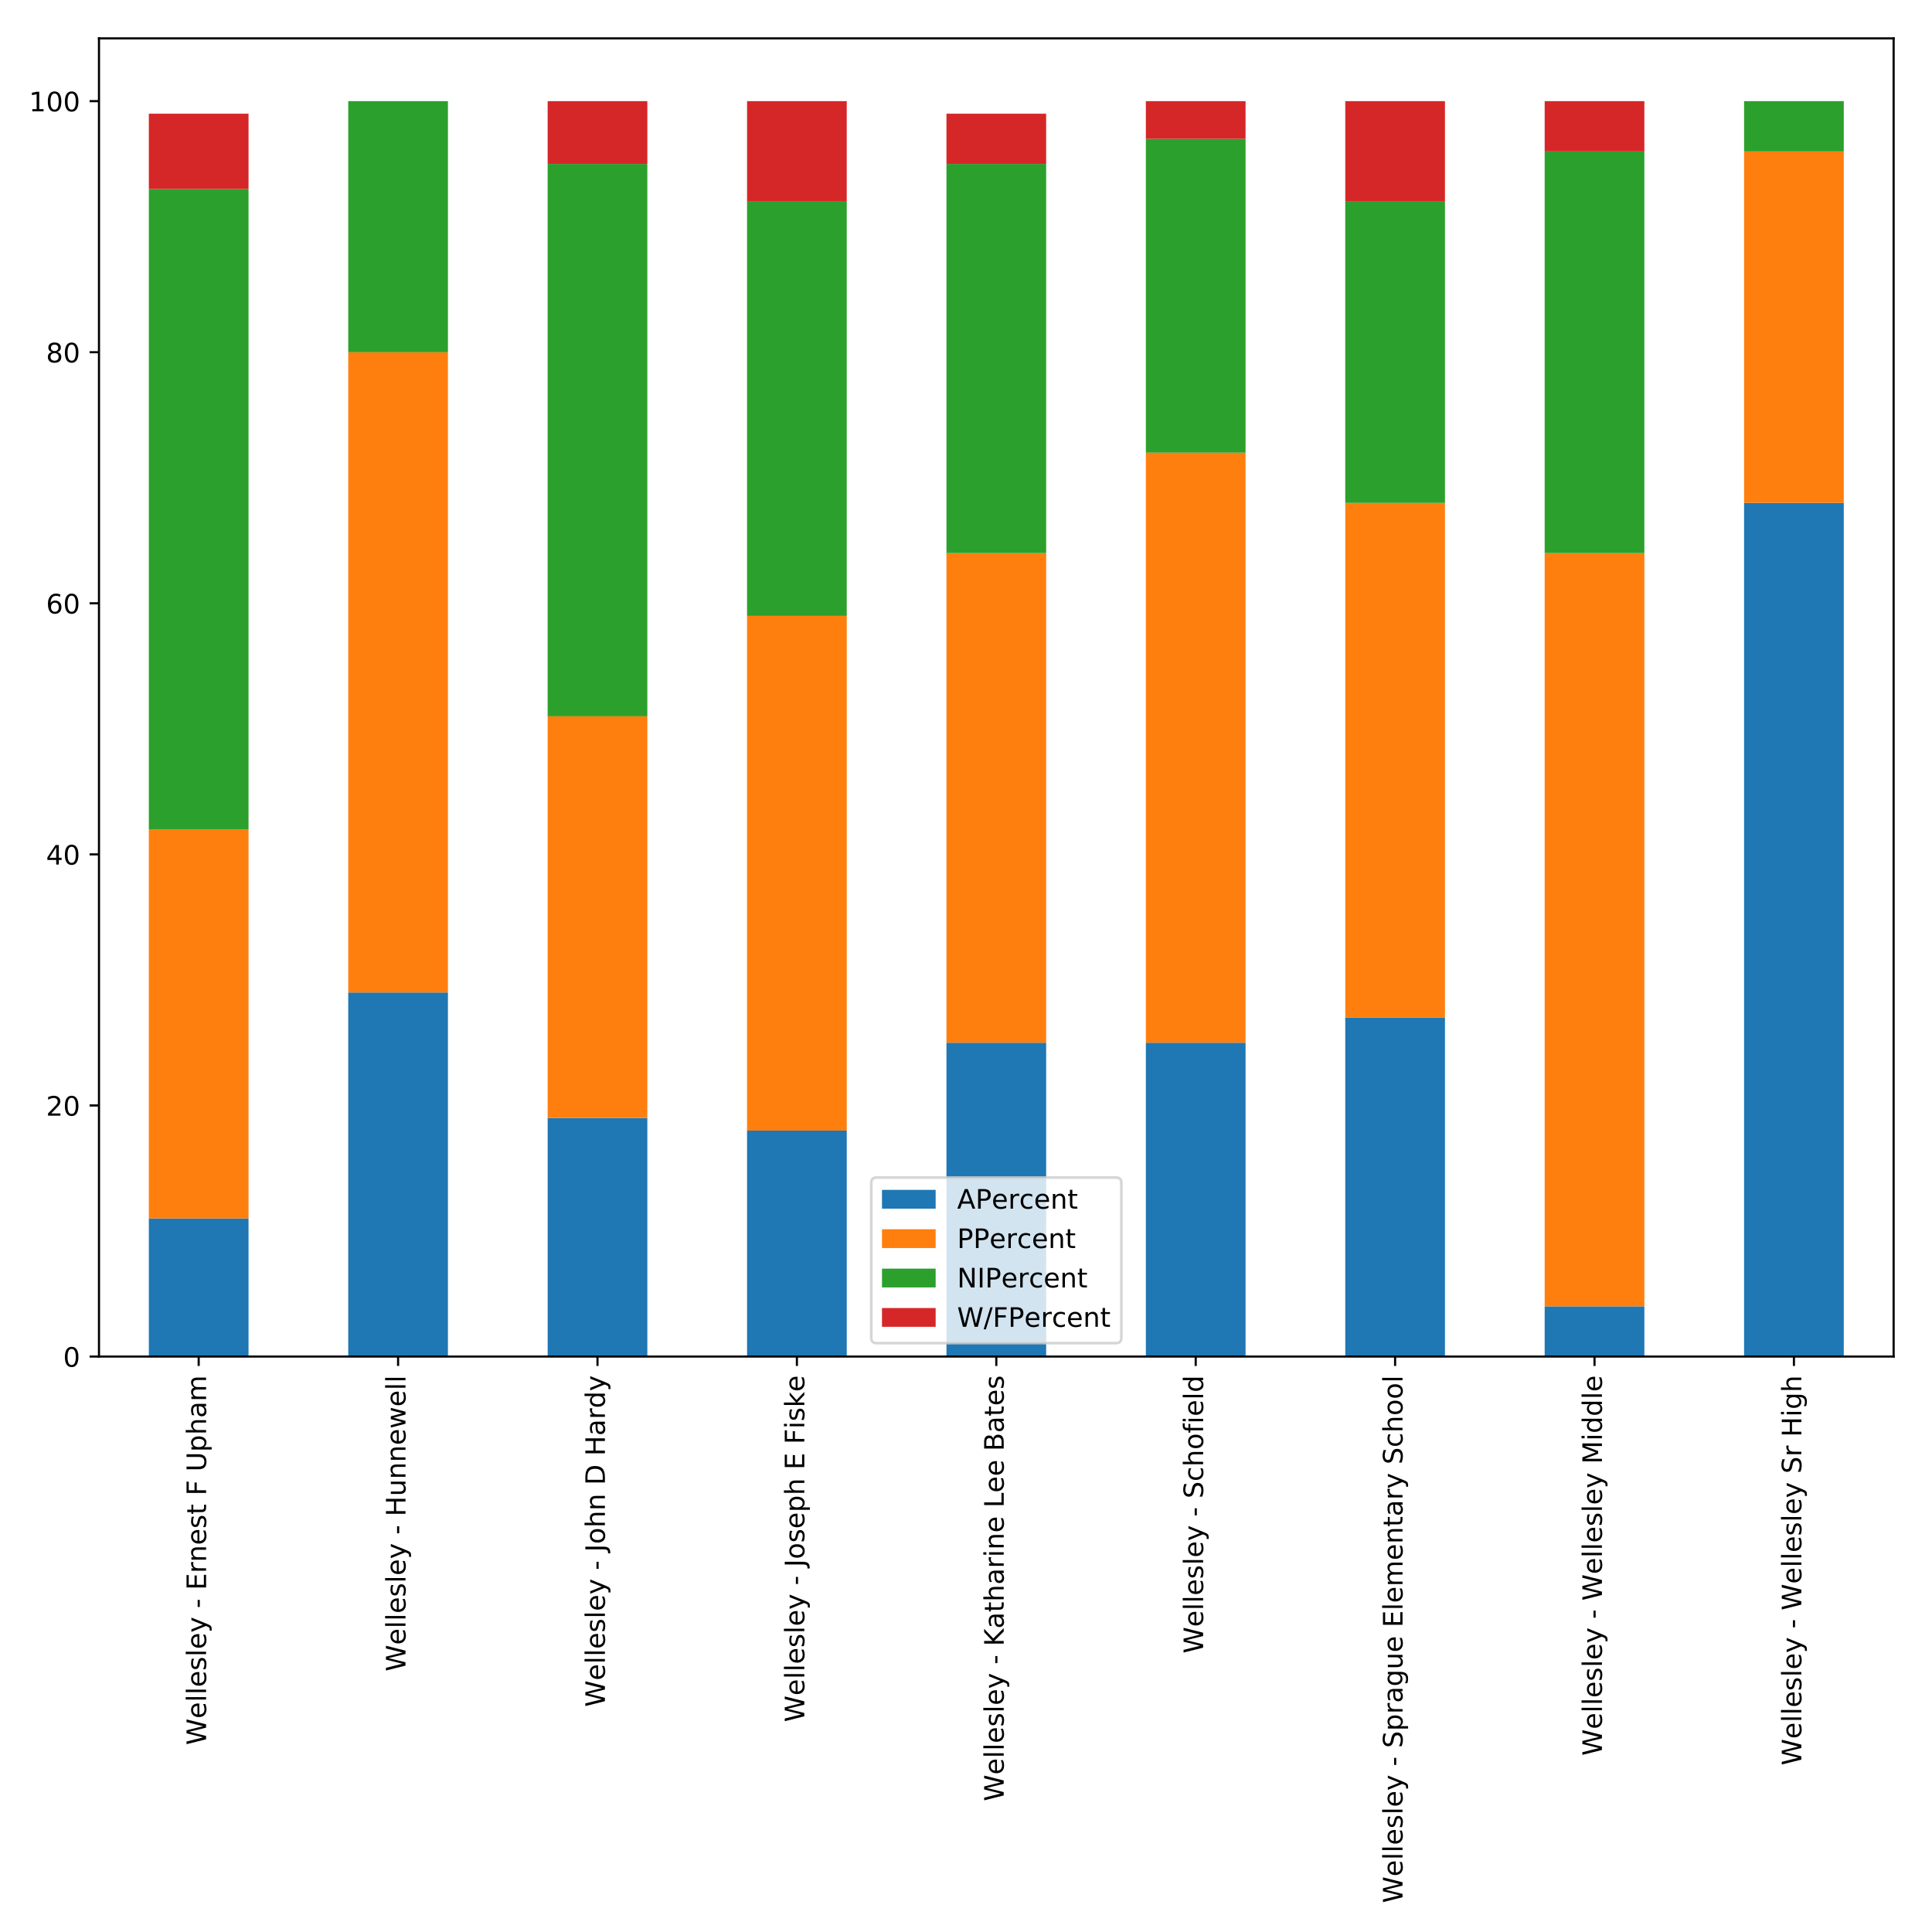 <?xml version="1.0" encoding="utf-8" standalone="no"?>
<!DOCTYPE svg PUBLIC "-//W3C//DTD SVG 1.1//EN"
  "http://www.w3.org/Graphics/SVG/1.1/DTD/svg11.dtd">
<!-- Created with matplotlib (http://matplotlib.org/) -->
<svg height="720pt" version="1.1" viewBox="0 0 720 720" width="720pt" xmlns="http://www.w3.org/2000/svg" xmlns:xlink="http://www.w3.org/1999/xlink">
 <defs>
  <style type="text/css">
*{stroke-linecap:butt;stroke-linejoin:round;}
  </style>
 </defs>
 <g id="figure_1">
  <g id="patch_1">
   <path d="M 0 720 
L 720 720 
L 720 0 
L 0 0 
z
" style="fill:#ffffff;"/>
  </g>
  <g id="axes_1">
   <g id="patch_2">
    <path d="M 36.888 505.544 
L 705.7 505.544 
L 705.7 14.3 
L 36.888 14.3 
z
" style="fill:#ffffff;"/>
   </g>
   <g id="patch_3">
    <path clip-path="url(#pcfa6a5e466)" d="M 55.466 505.544 
L 92.622 505.544 
L 92.622 454.08 
L 55.466 454.08 
z
" style="fill:#1f77b4;"/>
   </g>
   <g id="patch_4">
    <path clip-path="url(#pcfa6a5e466)" d="M 129.778 505.544 
L 166.934 505.544 
L 166.934 369.867 
L 129.778 369.867 
z
" style="fill:#1f77b4;"/>
   </g>
   <g id="patch_5">
    <path clip-path="url(#pcfa6a5e466)" d="M 204.091 505.544 
L 241.247 505.544 
L 241.247 416.652 
L 204.091 416.652 
z
" style="fill:#1f77b4;"/>
   </g>
   <g id="patch_6">
    <path clip-path="url(#pcfa6a5e466)" d="M 278.403 505.544 
L 315.559 505.544 
L 315.559 421.331 
L 278.403 421.331 
z
" style="fill:#1f77b4;"/>
   </g>
   <g id="patch_7">
    <path clip-path="url(#pcfa6a5e466)" d="M 352.716 505.544 
L 389.872 505.544 
L 389.872 388.581 
L 352.716 388.581 
z
" style="fill:#1f77b4;"/>
   </g>
   <g id="patch_8">
    <path clip-path="url(#pcfa6a5e466)" d="M 427.028 505.544 
L 464.184 505.544 
L 464.184 388.581 
L 427.028 388.581 
z
" style="fill:#1f77b4;"/>
   </g>
   <g id="patch_9">
    <path clip-path="url(#pcfa6a5e466)" d="M 501.341 505.544 
L 538.497 505.544 
L 538.497 379.224 
L 501.341 379.224 
z
" style="fill:#1f77b4;"/>
   </g>
   <g id="patch_10">
    <path clip-path="url(#pcfa6a5e466)" d="M 575.653 505.544 
L 612.809 505.544 
L 612.809 486.83 
L 575.653 486.83 
z
" style="fill:#1f77b4;"/>
   </g>
   <g id="patch_11">
    <path clip-path="url(#pcfa6a5e466)" d="M 649.966 505.544 
L 687.122 505.544 
L 687.122 187.405 
L 649.966 187.405 
z
" style="fill:#1f77b4;"/>
   </g>
   <g id="patch_12">
    <path clip-path="url(#pcfa6a5e466)" d="M 55.466 454.08 
L 92.622 454.08 
L 92.622 309.046 
L 55.466 309.046 
z
" style="fill:#ff7f0e;"/>
   </g>
   <g id="patch_13">
    <path clip-path="url(#pcfa6a5e466)" d="M 129.778 369.867 
L 166.934 369.867 
L 166.934 131.263 
L 129.778 131.263 
z
" style="fill:#ff7f0e;"/>
   </g>
   <g id="patch_14">
    <path clip-path="url(#pcfa6a5e466)" d="M 204.091 416.652 
L 241.247 416.652 
L 241.247 266.94 
L 204.091 266.94 
z
" style="fill:#ff7f0e;"/>
   </g>
   <g id="patch_15">
    <path clip-path="url(#pcfa6a5e466)" d="M 278.403 421.331 
L 315.559 421.331 
L 315.559 229.512 
L 278.403 229.512 
z
" style="fill:#ff7f0e;"/>
   </g>
   <g id="patch_16">
    <path clip-path="url(#pcfa6a5e466)" d="M 352.716 388.581 
L 389.872 388.581 
L 389.872 206.119 
L 352.716 206.119 
z
" style="fill:#ff7f0e;"/>
   </g>
   <g id="patch_17">
    <path clip-path="url(#pcfa6a5e466)" d="M 427.028 388.581 
L 464.184 388.581 
L 464.184 168.691 
L 427.028 168.691 
z
" style="fill:#ff7f0e;"/>
   </g>
   <g id="patch_18">
    <path clip-path="url(#pcfa6a5e466)" d="M 501.341 379.224 
L 538.497 379.224 
L 538.497 187.405 
L 501.341 187.405 
z
" style="fill:#ff7f0e;"/>
   </g>
   <g id="patch_19">
    <path clip-path="url(#pcfa6a5e466)" d="M 575.653 486.83 
L 612.809 486.83 
L 612.809 206.119 
L 575.653 206.119 
z
" style="fill:#ff7f0e;"/>
   </g>
   <g id="patch_20">
    <path clip-path="url(#pcfa6a5e466)" d="M 649.966 187.405 
L 687.122 187.405 
L 687.122 56.407 
L 649.966 56.407 
z
" style="fill:#ff7f0e;"/>
   </g>
   <g id="patch_21">
    <path clip-path="url(#pcfa6a5e466)" d="M 55.466 309.046 
L 92.622 309.046 
L 92.622 70.442 
L 55.466 70.442 
z
" style="fill:#2ca02c;"/>
   </g>
   <g id="patch_22">
    <path clip-path="url(#pcfa6a5e466)" d="M 129.778 131.263 
L 166.934 131.263 
L 166.934 37.693 
L 129.778 37.693 
z
" style="fill:#2ca02c;"/>
   </g>
   <g id="patch_23">
    <path clip-path="url(#pcfa6a5e466)" d="M 204.091 266.94 
L 241.247 266.94 
L 241.247 61.085 
L 204.091 61.085 
z
" style="fill:#2ca02c;"/>
   </g>
   <g id="patch_24">
    <path clip-path="url(#pcfa6a5e466)" d="M 278.403 229.512 
L 315.559 229.512 
L 315.559 75.121 
L 278.403 75.121 
z
" style="fill:#2ca02c;"/>
   </g>
   <g id="patch_25">
    <path clip-path="url(#pcfa6a5e466)" d="M 352.716 206.119 
L 389.872 206.119 
L 389.872 61.085 
L 352.716 61.085 
z
" style="fill:#2ca02c;"/>
   </g>
   <g id="patch_26">
    <path clip-path="url(#pcfa6a5e466)" d="M 427.028 168.691 
L 464.184 168.691 
L 464.184 51.728 
L 427.028 51.728 
z
" style="fill:#2ca02c;"/>
   </g>
   <g id="patch_27">
    <path clip-path="url(#pcfa6a5e466)" d="M 501.341 187.405 
L 538.497 187.405 
L 538.497 75.121 
L 501.341 75.121 
z
" style="fill:#2ca02c;"/>
   </g>
   <g id="patch_28">
    <path clip-path="url(#pcfa6a5e466)" d="M 575.653 206.119 
L 612.809 206.119 
L 612.809 56.407 
L 575.653 56.407 
z
" style="fill:#2ca02c;"/>
   </g>
   <g id="patch_29">
    <path clip-path="url(#pcfa6a5e466)" d="M 649.966 56.407 
L 687.122 56.407 
L 687.122 37.693 
L 649.966 37.693 
z
" style="fill:#2ca02c;"/>
   </g>
   <g id="patch_30">
    <path clip-path="url(#pcfa6a5e466)" d="M 55.466 70.442 
L 92.622 70.442 
L 92.622 42.371 
L 55.466 42.371 
z
" style="fill:#d62728;"/>
   </g>
   <g id="patch_31">
    <path clip-path="url(#pcfa6a5e466)" d="M 129.778 505.544 
L 166.934 505.544 
L 166.934 505.544 
L 129.778 505.544 
z
" style="fill:#d62728;"/>
   </g>
   <g id="patch_32">
    <path clip-path="url(#pcfa6a5e466)" d="M 204.091 61.085 
L 241.247 61.085 
L 241.247 37.693 
L 204.091 37.693 
z
" style="fill:#d62728;"/>
   </g>
   <g id="patch_33">
    <path clip-path="url(#pcfa6a5e466)" d="M 278.403 75.121 
L 315.559 75.121 
L 315.559 37.693 
L 278.403 37.693 
z
" style="fill:#d62728;"/>
   </g>
   <g id="patch_34">
    <path clip-path="url(#pcfa6a5e466)" d="M 352.716 61.085 
L 389.872 61.085 
L 389.872 42.371 
L 352.716 42.371 
z
" style="fill:#d62728;"/>
   </g>
   <g id="patch_35">
    <path clip-path="url(#pcfa6a5e466)" d="M 427.028 51.728 
L 464.184 51.728 
L 464.184 37.693 
L 427.028 37.693 
z
" style="fill:#d62728;"/>
   </g>
   <g id="patch_36">
    <path clip-path="url(#pcfa6a5e466)" d="M 501.341 75.121 
L 538.497 75.121 
L 538.497 37.693 
L 501.341 37.693 
z
" style="fill:#d62728;"/>
   </g>
   <g id="patch_37">
    <path clip-path="url(#pcfa6a5e466)" d="M 575.653 56.407 
L 612.809 56.407 
L 612.809 37.693 
L 575.653 37.693 
z
" style="fill:#d62728;"/>
   </g>
   <g id="patch_38">
    <path clip-path="url(#pcfa6a5e466)" d="M 649.966 505.544 
L 687.122 505.544 
L 687.122 505.544 
L 649.966 505.544 
z
" style="fill:#d62728;"/>
   </g>
   <g id="matplotlib.axis_1">
    <g id="xtick_1">
     <g id="line2d_1">
      <defs>
       <path d="M 0 0 
L 0 3.5 
" id="m913bf52f27" style="stroke:#000000;stroke-width:0.8;"/>
      </defs>
      <g>
       <use style="stroke:#000000;stroke-width:0.8;" x="74.044" xlink:href="#m913bf52f27" y="505.544"/>
      </g>
     </g>
     <g id="text_1">
      <!-- Wellesley - Ernest F Upham -->
      <defs>
       <path d="M 3.328 72.906 
L 13.281 72.906 
L 28.609 11.281 
L 43.891 72.906 
L 54.984 72.906 
L 70.312 11.281 
L 85.594 72.906 
L 95.609 72.906 
L 77.297 0 
L 64.891 0 
L 49.516 63.281 
L 33.984 0 
L 21.578 0 
z
" id="DejaVuSans-57"/>
       <path d="M 56.203 29.594 
L 56.203 25.203 
L 14.891 25.203 
Q 15.484 15.922 20.484 11.062 
Q 25.484 6.203 34.422 6.203 
Q 39.594 6.203 44.453 7.469 
Q 49.312 8.734 54.109 11.281 
L 54.109 2.781 
Q 49.266 0.734 44.188 -0.344 
Q 39.109 -1.422 33.891 -1.422 
Q 20.797 -1.422 13.156 6.188 
Q 5.516 13.812 5.516 26.812 
Q 5.516 40.234 12.766 48.109 
Q 20.016 56 32.328 56 
Q 43.359 56 49.781 48.891 
Q 56.203 41.797 56.203 29.594 
z
M 47.219 32.234 
Q 47.125 39.594 43.094 43.984 
Q 39.062 48.391 32.422 48.391 
Q 24.906 48.391 20.391 44.141 
Q 15.875 39.891 15.188 32.172 
z
" id="DejaVuSans-65"/>
       <path d="M 9.422 75.984 
L 18.406 75.984 
L 18.406 0 
L 9.422 0 
z
" id="DejaVuSans-6c"/>
       <path d="M 44.281 53.078 
L 44.281 44.578 
Q 40.484 46.531 36.375 47.5 
Q 32.281 48.484 27.875 48.484 
Q 21.188 48.484 17.844 46.438 
Q 14.5 44.391 14.5 40.281 
Q 14.5 37.156 16.891 35.375 
Q 19.281 33.594 26.516 31.984 
L 29.594 31.297 
Q 39.156 29.25 43.188 25.516 
Q 47.219 21.781 47.219 15.094 
Q 47.219 7.469 41.188 3.016 
Q 35.156 -1.422 24.609 -1.422 
Q 20.219 -1.422 15.453 -0.562 
Q 10.688 0.297 5.422 2 
L 5.422 11.281 
Q 10.406 8.688 15.234 7.391 
Q 20.062 6.109 24.812 6.109 
Q 31.156 6.109 34.562 8.281 
Q 37.984 10.453 37.984 14.406 
Q 37.984 18.062 35.516 20.016 
Q 33.062 21.969 24.703 23.781 
L 21.578 24.516 
Q 13.234 26.266 9.516 29.906 
Q 5.812 33.547 5.812 39.891 
Q 5.812 47.609 11.281 51.797 
Q 16.75 56 26.812 56 
Q 31.781 56 36.172 55.266 
Q 40.578 54.547 44.281 53.078 
z
" id="DejaVuSans-73"/>
       <path d="M 32.172 -5.078 
Q 28.375 -14.844 24.75 -17.812 
Q 21.141 -20.797 15.094 -20.797 
L 7.906 -20.797 
L 7.906 -13.281 
L 13.188 -13.281 
Q 16.891 -13.281 18.938 -11.516 
Q 21 -9.766 23.484 -3.219 
L 25.094 0.875 
L 2.984 54.688 
L 12.5 54.688 
L 29.594 11.922 
L 46.688 54.688 
L 56.203 54.688 
z
" id="DejaVuSans-79"/>
       <path id="DejaVuSans-20"/>
       <path d="M 4.891 31.391 
L 31.203 31.391 
L 31.203 23.391 
L 4.891 23.391 
z
" id="DejaVuSans-2d"/>
       <path d="M 9.812 72.906 
L 55.906 72.906 
L 55.906 64.594 
L 19.672 64.594 
L 19.672 43.016 
L 54.391 43.016 
L 54.391 34.719 
L 19.672 34.719 
L 19.672 8.297 
L 56.781 8.297 
L 56.781 0 
L 9.812 0 
z
" id="DejaVuSans-45"/>
       <path d="M 41.109 46.297 
Q 39.594 47.172 37.812 47.578 
Q 36.031 48 33.891 48 
Q 26.266 48 22.188 43.047 
Q 18.109 38.094 18.109 28.812 
L 18.109 0 
L 9.078 0 
L 9.078 54.688 
L 18.109 54.688 
L 18.109 46.188 
Q 20.953 51.172 25.484 53.578 
Q 30.031 56 36.531 56 
Q 37.453 56 38.578 55.875 
Q 39.703 55.766 41.062 55.516 
z
" id="DejaVuSans-72"/>
       <path d="M 54.891 33.016 
L 54.891 0 
L 45.906 0 
L 45.906 32.719 
Q 45.906 40.484 42.875 44.328 
Q 39.844 48.188 33.797 48.188 
Q 26.516 48.188 22.312 43.547 
Q 18.109 38.922 18.109 30.906 
L 18.109 0 
L 9.078 0 
L 9.078 54.688 
L 18.109 54.688 
L 18.109 46.188 
Q 21.344 51.125 25.703 53.562 
Q 30.078 56 35.797 56 
Q 45.219 56 50.047 50.172 
Q 54.891 44.344 54.891 33.016 
z
" id="DejaVuSans-6e"/>
       <path d="M 18.312 70.219 
L 18.312 54.688 
L 36.812 54.688 
L 36.812 47.703 
L 18.312 47.703 
L 18.312 18.016 
Q 18.312 11.328 20.141 9.422 
Q 21.969 7.516 27.594 7.516 
L 36.812 7.516 
L 36.812 0 
L 27.594 0 
Q 17.188 0 13.234 3.875 
Q 9.281 7.766 9.281 18.016 
L 9.281 47.703 
L 2.688 47.703 
L 2.688 54.688 
L 9.281 54.688 
L 9.281 70.219 
z
" id="DejaVuSans-74"/>
       <path d="M 9.812 72.906 
L 51.703 72.906 
L 51.703 64.594 
L 19.672 64.594 
L 19.672 43.109 
L 48.578 43.109 
L 48.578 34.812 
L 19.672 34.812 
L 19.672 0 
L 9.812 0 
z
" id="DejaVuSans-46"/>
       <path d="M 8.688 72.906 
L 18.609 72.906 
L 18.609 28.609 
Q 18.609 16.891 22.844 11.734 
Q 27.094 6.594 36.625 6.594 
Q 46.094 6.594 50.344 11.734 
Q 54.594 16.891 54.594 28.609 
L 54.594 72.906 
L 64.5 72.906 
L 64.5 27.391 
Q 64.5 13.141 57.438 5.859 
Q 50.391 -1.422 36.625 -1.422 
Q 22.797 -1.422 15.734 5.859 
Q 8.688 13.141 8.688 27.391 
z
" id="DejaVuSans-55"/>
       <path d="M 18.109 8.203 
L 18.109 -20.797 
L 9.078 -20.797 
L 9.078 54.688 
L 18.109 54.688 
L 18.109 46.391 
Q 20.953 51.266 25.266 53.625 
Q 29.594 56 35.594 56 
Q 45.562 56 51.781 48.094 
Q 58.016 40.188 58.016 27.297 
Q 58.016 14.406 51.781 6.484 
Q 45.562 -1.422 35.594 -1.422 
Q 29.594 -1.422 25.266 0.953 
Q 20.953 3.328 18.109 8.203 
z
M 48.688 27.297 
Q 48.688 37.203 44.609 42.844 
Q 40.531 48.484 33.406 48.484 
Q 26.266 48.484 22.188 42.844 
Q 18.109 37.203 18.109 27.297 
Q 18.109 17.391 22.188 11.75 
Q 26.266 6.109 33.406 6.109 
Q 40.531 6.109 44.609 11.75 
Q 48.688 17.391 48.688 27.297 
z
" id="DejaVuSans-70"/>
       <path d="M 54.891 33.016 
L 54.891 0 
L 45.906 0 
L 45.906 32.719 
Q 45.906 40.484 42.875 44.328 
Q 39.844 48.188 33.797 48.188 
Q 26.516 48.188 22.312 43.547 
Q 18.109 38.922 18.109 30.906 
L 18.109 0 
L 9.078 0 
L 9.078 75.984 
L 18.109 75.984 
L 18.109 46.188 
Q 21.344 51.125 25.703 53.562 
Q 30.078 56 35.797 56 
Q 45.219 56 50.047 50.172 
Q 54.891 44.344 54.891 33.016 
z
" id="DejaVuSans-68"/>
       <path d="M 34.281 27.484 
Q 23.391 27.484 19.188 25 
Q 14.984 22.516 14.984 16.5 
Q 14.984 11.719 18.141 8.906 
Q 21.297 6.109 26.703 6.109 
Q 34.188 6.109 38.703 11.406 
Q 43.219 16.703 43.219 25.484 
L 43.219 27.484 
z
M 52.203 31.203 
L 52.203 0 
L 43.219 0 
L 43.219 8.297 
Q 40.141 3.328 35.547 0.953 
Q 30.953 -1.422 24.312 -1.422 
Q 15.922 -1.422 10.953 3.297 
Q 6 8.016 6 15.922 
Q 6 25.141 12.172 29.828 
Q 18.359 34.516 30.609 34.516 
L 43.219 34.516 
L 43.219 35.406 
Q 43.219 41.609 39.141 45 
Q 35.062 48.391 27.688 48.391 
Q 23 48.391 18.547 47.266 
Q 14.109 46.141 10.016 43.891 
L 10.016 52.203 
Q 14.938 54.109 19.578 55.047 
Q 24.219 56 28.609 56 
Q 40.484 56 46.344 49.844 
Q 52.203 43.703 52.203 31.203 
z
" id="DejaVuSans-61"/>
       <path d="M 52 44.188 
Q 55.375 50.25 60.062 53.125 
Q 64.75 56 71.094 56 
Q 79.641 56 84.281 50.016 
Q 88.922 44.047 88.922 33.016 
L 88.922 0 
L 79.891 0 
L 79.891 32.719 
Q 79.891 40.578 77.094 44.375 
Q 74.312 48.188 68.609 48.188 
Q 61.625 48.188 57.562 43.547 
Q 53.516 38.922 53.516 30.906 
L 53.516 0 
L 44.484 0 
L 44.484 32.719 
Q 44.484 40.625 41.703 44.406 
Q 38.922 48.188 33.109 48.188 
Q 26.219 48.188 22.156 43.531 
Q 18.109 38.875 18.109 30.906 
L 18.109 0 
L 9.078 0 
L 9.078 54.688 
L 18.109 54.688 
L 18.109 46.188 
Q 21.188 51.219 25.484 53.609 
Q 29.781 56 35.688 56 
Q 41.656 56 45.828 52.969 
Q 50 49.953 52 44.188 
z
" id="DejaVuSans-6d"/>
      </defs>
      <g transform="translate(76.803 650.339)rotate(-90)scale(0.1 -0.1)">
       <use xlink:href="#DejaVuSans-57"/>
       <use x="98.799" xlink:href="#DejaVuSans-65"/>
       <use x="160.322" xlink:href="#DejaVuSans-6c"/>
       <use x="188.105" xlink:href="#DejaVuSans-6c"/>
       <use x="215.889" xlink:href="#DejaVuSans-65"/>
       <use x="277.412" xlink:href="#DejaVuSans-73"/>
       <use x="329.512" xlink:href="#DejaVuSans-6c"/>
       <use x="357.295" xlink:href="#DejaVuSans-65"/>
       <use x="418.818" xlink:href="#DejaVuSans-79"/>
       <use x="477.998" xlink:href="#DejaVuSans-20"/>
       <use x="509.785" xlink:href="#DejaVuSans-2d"/>
       <use x="545.869" xlink:href="#DejaVuSans-20"/>
       <use x="577.656" xlink:href="#DejaVuSans-45"/>
       <use x="640.84" xlink:href="#DejaVuSans-72"/>
       <use x="681.938" xlink:href="#DejaVuSans-6e"/>
       <use x="745.316" xlink:href="#DejaVuSans-65"/>
       <use x="806.84" xlink:href="#DejaVuSans-73"/>
       <use x="858.939" xlink:href="#DejaVuSans-74"/>
       <use x="898.148" xlink:href="#DejaVuSans-20"/>
       <use x="929.936" xlink:href="#DejaVuSans-46"/>
       <use x="987.455" xlink:href="#DejaVuSans-20"/>
       <use x="1019.242" xlink:href="#DejaVuSans-55"/>
       <use x="1092.436" xlink:href="#DejaVuSans-70"/>
       <use x="1155.912" xlink:href="#DejaVuSans-68"/>
       <use x="1219.291" xlink:href="#DejaVuSans-61"/>
       <use x="1280.57" xlink:href="#DejaVuSans-6d"/>
      </g>
     </g>
    </g>
    <g id="xtick_2">
     <g id="line2d_2">
      <g>
       <use style="stroke:#000000;stroke-width:0.8;" x="148.356" xlink:href="#m913bf52f27" y="505.544"/>
      </g>
     </g>
     <g id="text_2">
      <!-- Wellesley - Hunnewell -->
      <defs>
       <path d="M 9.812 72.906 
L 19.672 72.906 
L 19.672 43.016 
L 55.516 43.016 
L 55.516 72.906 
L 65.375 72.906 
L 65.375 0 
L 55.516 0 
L 55.516 34.719 
L 19.672 34.719 
L 19.672 0 
L 9.812 0 
z
" id="DejaVuSans-48"/>
       <path d="M 8.5 21.578 
L 8.5 54.688 
L 17.484 54.688 
L 17.484 21.922 
Q 17.484 14.156 20.5 10.266 
Q 23.531 6.391 29.594 6.391 
Q 36.859 6.391 41.078 11.031 
Q 45.312 15.672 45.312 23.688 
L 45.312 54.688 
L 54.297 54.688 
L 54.297 0 
L 45.312 0 
L 45.312 8.406 
Q 42.047 3.422 37.719 1 
Q 33.406 -1.422 27.688 -1.422 
Q 18.266 -1.422 13.375 4.438 
Q 8.5 10.297 8.5 21.578 
z
M 31.109 56 
z
" id="DejaVuSans-75"/>
       <path d="M 4.203 54.688 
L 13.188 54.688 
L 24.422 12.016 
L 35.594 54.688 
L 46.188 54.688 
L 57.422 12.016 
L 68.609 54.688 
L 77.594 54.688 
L 63.281 0 
L 52.688 0 
L 40.922 44.828 
L 29.109 0 
L 18.5 0 
z
" id="DejaVuSans-77"/>
      </defs>
      <g transform="translate(151.116 622.883)rotate(-90)scale(0.1 -0.1)">
       <use xlink:href="#DejaVuSans-57"/>
       <use x="98.799" xlink:href="#DejaVuSans-65"/>
       <use x="160.322" xlink:href="#DejaVuSans-6c"/>
       <use x="188.105" xlink:href="#DejaVuSans-6c"/>
       <use x="215.889" xlink:href="#DejaVuSans-65"/>
       <use x="277.412" xlink:href="#DejaVuSans-73"/>
       <use x="329.512" xlink:href="#DejaVuSans-6c"/>
       <use x="357.295" xlink:href="#DejaVuSans-65"/>
       <use x="418.818" xlink:href="#DejaVuSans-79"/>
       <use x="477.998" xlink:href="#DejaVuSans-20"/>
       <use x="509.785" xlink:href="#DejaVuSans-2d"/>
       <use x="545.869" xlink:href="#DejaVuSans-20"/>
       <use x="577.656" xlink:href="#DejaVuSans-48"/>
       <use x="652.852" xlink:href="#DejaVuSans-75"/>
       <use x="716.23" xlink:href="#DejaVuSans-6e"/>
       <use x="779.609" xlink:href="#DejaVuSans-6e"/>
       <use x="842.988" xlink:href="#DejaVuSans-65"/>
       <use x="904.512" xlink:href="#DejaVuSans-77"/>
       <use x="986.299" xlink:href="#DejaVuSans-65"/>
       <use x="1047.822" xlink:href="#DejaVuSans-6c"/>
       <use x="1075.605" xlink:href="#DejaVuSans-6c"/>
      </g>
     </g>
    </g>
    <g id="xtick_3">
     <g id="line2d_3">
      <g>
       <use style="stroke:#000000;stroke-width:0.8;" x="222.669" xlink:href="#m913bf52f27" y="505.544"/>
      </g>
     </g>
     <g id="text_3">
      <!-- Wellesley - John D Hardy -->
      <defs>
       <path d="M 9.812 72.906 
L 19.672 72.906 
L 19.672 5.078 
Q 19.672 -8.109 14.672 -14.062 
Q 9.672 -20.016 -1.422 -20.016 
L -5.172 -20.016 
L -5.172 -11.719 
L -2.094 -11.719 
Q 4.438 -11.719 7.125 -8.047 
Q 9.812 -4.391 9.812 5.078 
z
" id="DejaVuSans-4a"/>
       <path d="M 30.609 48.391 
Q 23.391 48.391 19.188 42.75 
Q 14.984 37.109 14.984 27.297 
Q 14.984 17.484 19.156 11.844 
Q 23.344 6.203 30.609 6.203 
Q 37.797 6.203 41.984 11.859 
Q 46.188 17.531 46.188 27.297 
Q 46.188 37.016 41.984 42.703 
Q 37.797 48.391 30.609 48.391 
z
M 30.609 56 
Q 42.328 56 49.016 48.375 
Q 55.719 40.766 55.719 27.297 
Q 55.719 13.875 49.016 6.219 
Q 42.328 -1.422 30.609 -1.422 
Q 18.844 -1.422 12.172 6.219 
Q 5.516 13.875 5.516 27.297 
Q 5.516 40.766 12.172 48.375 
Q 18.844 56 30.609 56 
z
" id="DejaVuSans-6f"/>
       <path d="M 19.672 64.797 
L 19.672 8.109 
L 31.594 8.109 
Q 46.688 8.109 53.688 14.938 
Q 60.688 21.781 60.688 36.531 
Q 60.688 51.172 53.688 57.984 
Q 46.688 64.797 31.594 64.797 
z
M 9.812 72.906 
L 30.078 72.906 
Q 51.266 72.906 61.172 64.094 
Q 71.094 55.281 71.094 36.531 
Q 71.094 17.672 61.125 8.828 
Q 51.172 0 30.078 0 
L 9.812 0 
z
" id="DejaVuSans-44"/>
       <path d="M 45.406 46.391 
L 45.406 75.984 
L 54.391 75.984 
L 54.391 0 
L 45.406 0 
L 45.406 8.203 
Q 42.578 3.328 38.25 0.953 
Q 33.938 -1.422 27.875 -1.422 
Q 17.969 -1.422 11.734 6.484 
Q 5.516 14.406 5.516 27.297 
Q 5.516 40.188 11.734 48.094 
Q 17.969 56 27.875 56 
Q 33.938 56 38.25 53.625 
Q 42.578 51.266 45.406 46.391 
z
M 14.797 27.297 
Q 14.797 17.391 18.875 11.75 
Q 22.953 6.109 30.078 6.109 
Q 37.203 6.109 41.297 11.75 
Q 45.406 17.391 45.406 27.297 
Q 45.406 37.203 41.297 42.844 
Q 37.203 48.484 30.078 48.484 
Q 22.953 48.484 18.875 42.844 
Q 14.797 37.203 14.797 27.297 
z
" id="DejaVuSans-64"/>
      </defs>
      <g transform="translate(225.428 636.134)rotate(-90)scale(0.1 -0.1)">
       <use xlink:href="#DejaVuSans-57"/>
       <use x="98.799" xlink:href="#DejaVuSans-65"/>
       <use x="160.322" xlink:href="#DejaVuSans-6c"/>
       <use x="188.105" xlink:href="#DejaVuSans-6c"/>
       <use x="215.889" xlink:href="#DejaVuSans-65"/>
       <use x="277.412" xlink:href="#DejaVuSans-73"/>
       <use x="329.512" xlink:href="#DejaVuSans-6c"/>
       <use x="357.295" xlink:href="#DejaVuSans-65"/>
       <use x="418.818" xlink:href="#DejaVuSans-79"/>
       <use x="477.998" xlink:href="#DejaVuSans-20"/>
       <use x="509.785" xlink:href="#DejaVuSans-2d"/>
       <use x="545.869" xlink:href="#DejaVuSans-20"/>
       <use x="577.656" xlink:href="#DejaVuSans-4a"/>
       <use x="607.148" xlink:href="#DejaVuSans-6f"/>
       <use x="668.33" xlink:href="#DejaVuSans-68"/>
       <use x="731.709" xlink:href="#DejaVuSans-6e"/>
       <use x="795.088" xlink:href="#DejaVuSans-20"/>
       <use x="826.875" xlink:href="#DejaVuSans-44"/>
       <use x="903.877" xlink:href="#DejaVuSans-20"/>
       <use x="935.664" xlink:href="#DejaVuSans-48"/>
       <use x="1010.859" xlink:href="#DejaVuSans-61"/>
       <use x="1072.139" xlink:href="#DejaVuSans-72"/>
       <use x="1113.236" xlink:href="#DejaVuSans-64"/>
       <use x="1176.713" xlink:href="#DejaVuSans-79"/>
      </g>
     </g>
    </g>
    <g id="xtick_4">
     <g id="line2d_4">
      <g>
       <use style="stroke:#000000;stroke-width:0.8;" x="296.981" xlink:href="#m913bf52f27" y="505.544"/>
      </g>
     </g>
     <g id="text_4">
      <!-- Wellesley - Joseph E Fiske -->
      <defs>
       <path d="M 9.422 54.688 
L 18.406 54.688 
L 18.406 0 
L 9.422 0 
z
M 9.422 75.984 
L 18.406 75.984 
L 18.406 64.594 
L 9.422 64.594 
z
" id="DejaVuSans-69"/>
       <path d="M 9.078 75.984 
L 18.109 75.984 
L 18.109 31.109 
L 44.922 54.688 
L 56.391 54.688 
L 27.391 29.109 
L 57.625 0 
L 45.906 0 
L 18.109 26.703 
L 18.109 0 
L 9.078 0 
z
" id="DejaVuSans-6b"/>
      </defs>
      <g transform="translate(299.741 641.769)rotate(-90)scale(0.1 -0.1)">
       <use xlink:href="#DejaVuSans-57"/>
       <use x="98.799" xlink:href="#DejaVuSans-65"/>
       <use x="160.322" xlink:href="#DejaVuSans-6c"/>
       <use x="188.105" xlink:href="#DejaVuSans-6c"/>
       <use x="215.889" xlink:href="#DejaVuSans-65"/>
       <use x="277.412" xlink:href="#DejaVuSans-73"/>
       <use x="329.512" xlink:href="#DejaVuSans-6c"/>
       <use x="357.295" xlink:href="#DejaVuSans-65"/>
       <use x="418.818" xlink:href="#DejaVuSans-79"/>
       <use x="477.998" xlink:href="#DejaVuSans-20"/>
       <use x="509.785" xlink:href="#DejaVuSans-2d"/>
       <use x="545.869" xlink:href="#DejaVuSans-20"/>
       <use x="577.656" xlink:href="#DejaVuSans-4a"/>
       <use x="607.148" xlink:href="#DejaVuSans-6f"/>
       <use x="668.33" xlink:href="#DejaVuSans-73"/>
       <use x="720.43" xlink:href="#DejaVuSans-65"/>
       <use x="781.953" xlink:href="#DejaVuSans-70"/>
       <use x="845.43" xlink:href="#DejaVuSans-68"/>
       <use x="908.809" xlink:href="#DejaVuSans-20"/>
       <use x="940.596" xlink:href="#DejaVuSans-45"/>
       <use x="1003.779" xlink:href="#DejaVuSans-20"/>
       <use x="1035.566" xlink:href="#DejaVuSans-46"/>
       <use x="1092.977" xlink:href="#DejaVuSans-69"/>
       <use x="1120.76" xlink:href="#DejaVuSans-73"/>
       <use x="1172.859" xlink:href="#DejaVuSans-6b"/>
       <use x="1230.723" xlink:href="#DejaVuSans-65"/>
      </g>
     </g>
    </g>
    <g id="xtick_5">
     <g id="line2d_5">
      <g>
       <use style="stroke:#000000;stroke-width:0.8;" x="371.294" xlink:href="#m913bf52f27" y="505.544"/>
      </g>
     </g>
     <g id="text_5">
      <!-- Wellesley - Katharine Lee Bates -->
      <defs>
       <path d="M 9.812 72.906 
L 19.672 72.906 
L 19.672 42.094 
L 52.391 72.906 
L 65.094 72.906 
L 28.906 38.922 
L 67.672 0 
L 54.688 0 
L 19.672 35.109 
L 19.672 0 
L 9.812 0 
z
" id="DejaVuSans-4b"/>
       <path d="M 9.812 72.906 
L 19.672 72.906 
L 19.672 8.297 
L 55.172 8.297 
L 55.172 0 
L 9.812 0 
z
" id="DejaVuSans-4c"/>
       <path d="M 19.672 34.812 
L 19.672 8.109 
L 35.5 8.109 
Q 43.453 8.109 47.281 11.406 
Q 51.125 14.703 51.125 21.484 
Q 51.125 28.328 47.281 31.562 
Q 43.453 34.812 35.5 34.812 
z
M 19.672 64.797 
L 19.672 42.828 
L 34.281 42.828 
Q 41.5 42.828 45.031 45.531 
Q 48.578 48.25 48.578 53.812 
Q 48.578 59.328 45.031 62.062 
Q 41.5 64.797 34.281 64.797 
z
M 9.812 72.906 
L 35.016 72.906 
Q 46.297 72.906 52.391 68.219 
Q 58.5 63.531 58.5 54.891 
Q 58.5 48.188 55.375 44.234 
Q 52.25 40.281 46.188 39.312 
Q 53.469 37.75 57.5 32.781 
Q 61.531 27.828 61.531 20.406 
Q 61.531 10.641 54.891 5.312 
Q 48.25 0 35.984 0 
L 9.812 0 
z
" id="DejaVuSans-42"/>
      </defs>
      <g transform="translate(374.053 671.264)rotate(-90)scale(0.1 -0.1)">
       <use xlink:href="#DejaVuSans-57"/>
       <use x="98.799" xlink:href="#DejaVuSans-65"/>
       <use x="160.322" xlink:href="#DejaVuSans-6c"/>
       <use x="188.105" xlink:href="#DejaVuSans-6c"/>
       <use x="215.889" xlink:href="#DejaVuSans-65"/>
       <use x="277.412" xlink:href="#DejaVuSans-73"/>
       <use x="329.512" xlink:href="#DejaVuSans-6c"/>
       <use x="357.295" xlink:href="#DejaVuSans-65"/>
       <use x="418.818" xlink:href="#DejaVuSans-79"/>
       <use x="477.998" xlink:href="#DejaVuSans-20"/>
       <use x="509.785" xlink:href="#DejaVuSans-2d"/>
       <use x="545.869" xlink:href="#DejaVuSans-20"/>
       <use x="577.656" xlink:href="#DejaVuSans-4b"/>
       <use x="643.217" xlink:href="#DejaVuSans-61"/>
       <use x="704.496" xlink:href="#DejaVuSans-74"/>
       <use x="743.705" xlink:href="#DejaVuSans-68"/>
       <use x="807.084" xlink:href="#DejaVuSans-61"/>
       <use x="868.363" xlink:href="#DejaVuSans-72"/>
       <use x="909.477" xlink:href="#DejaVuSans-69"/>
       <use x="937.26" xlink:href="#DejaVuSans-6e"/>
       <use x="1000.639" xlink:href="#DejaVuSans-65"/>
       <use x="1062.162" xlink:href="#DejaVuSans-20"/>
       <use x="1093.949" xlink:href="#DejaVuSans-4c"/>
       <use x="1149.646" xlink:href="#DejaVuSans-65"/>
       <use x="1211.17" xlink:href="#DejaVuSans-65"/>
       <use x="1272.693" xlink:href="#DejaVuSans-20"/>
       <use x="1304.48" xlink:href="#DejaVuSans-42"/>
       <use x="1373.084" xlink:href="#DejaVuSans-61"/>
       <use x="1434.363" xlink:href="#DejaVuSans-74"/>
       <use x="1473.572" xlink:href="#DejaVuSans-65"/>
       <use x="1535.096" xlink:href="#DejaVuSans-73"/>
      </g>
     </g>
    </g>
    <g id="xtick_6">
     <g id="line2d_6">
      <g>
       <use style="stroke:#000000;stroke-width:0.8;" x="445.606" xlink:href="#m913bf52f27" y="505.544"/>
      </g>
     </g>
     <g id="text_6">
      <!-- Wellesley - Schofield -->
      <defs>
       <path d="M 53.516 70.516 
L 53.516 60.891 
Q 47.906 63.578 42.922 64.891 
Q 37.938 66.219 33.297 66.219 
Q 25.25 66.219 20.875 63.094 
Q 16.5 59.969 16.5 54.203 
Q 16.5 49.359 19.406 46.891 
Q 22.312 44.438 30.422 42.922 
L 36.375 41.703 
Q 47.406 39.594 52.656 34.297 
Q 57.906 29 57.906 20.125 
Q 57.906 9.516 50.797 4.047 
Q 43.703 -1.422 29.984 -1.422 
Q 24.812 -1.422 18.969 -0.25 
Q 13.141 0.922 6.891 3.219 
L 6.891 13.375 
Q 12.891 10.016 18.656 8.297 
Q 24.422 6.594 29.984 6.594 
Q 38.422 6.594 43.016 9.906 
Q 47.609 13.234 47.609 19.391 
Q 47.609 24.75 44.312 27.781 
Q 41.016 30.812 33.5 32.328 
L 27.484 33.5 
Q 16.453 35.688 11.516 40.375 
Q 6.594 45.062 6.594 53.422 
Q 6.594 63.094 13.406 68.656 
Q 20.219 74.219 32.172 74.219 
Q 37.312 74.219 42.625 73.281 
Q 47.953 72.359 53.516 70.516 
z
" id="DejaVuSans-53"/>
       <path d="M 48.781 52.594 
L 48.781 44.188 
Q 44.969 46.297 41.141 47.344 
Q 37.312 48.391 33.406 48.391 
Q 24.656 48.391 19.812 42.844 
Q 14.984 37.312 14.984 27.297 
Q 14.984 17.281 19.812 11.734 
Q 24.656 6.203 33.406 6.203 
Q 37.312 6.203 41.141 7.25 
Q 44.969 8.297 48.781 10.406 
L 48.781 2.094 
Q 45.016 0.344 40.984 -0.531 
Q 36.969 -1.422 32.422 -1.422 
Q 20.062 -1.422 12.781 6.344 
Q 5.516 14.109 5.516 27.297 
Q 5.516 40.672 12.859 48.328 
Q 20.219 56 33.016 56 
Q 37.156 56 41.109 55.141 
Q 45.062 54.297 48.781 52.594 
z
" id="DejaVuSans-63"/>
       <path d="M 37.109 75.984 
L 37.109 68.5 
L 28.516 68.5 
Q 23.688 68.5 21.797 66.547 
Q 19.922 64.594 19.922 59.516 
L 19.922 54.688 
L 34.719 54.688 
L 34.719 47.703 
L 19.922 47.703 
L 19.922 0 
L 10.891 0 
L 10.891 47.703 
L 2.297 47.703 
L 2.297 54.688 
L 10.891 54.688 
L 10.891 58.5 
Q 10.891 67.625 15.141 71.797 
Q 19.391 75.984 28.609 75.984 
z
" id="DejaVuSans-66"/>
      </defs>
      <g transform="translate(448.366 616.191)rotate(-90)scale(0.1 -0.1)">
       <use xlink:href="#DejaVuSans-57"/>
       <use x="98.799" xlink:href="#DejaVuSans-65"/>
       <use x="160.322" xlink:href="#DejaVuSans-6c"/>
       <use x="188.105" xlink:href="#DejaVuSans-6c"/>
       <use x="215.889" xlink:href="#DejaVuSans-65"/>
       <use x="277.412" xlink:href="#DejaVuSans-73"/>
       <use x="329.512" xlink:href="#DejaVuSans-6c"/>
       <use x="357.295" xlink:href="#DejaVuSans-65"/>
       <use x="418.818" xlink:href="#DejaVuSans-79"/>
       <use x="477.998" xlink:href="#DejaVuSans-20"/>
       <use x="509.785" xlink:href="#DejaVuSans-2d"/>
       <use x="545.869" xlink:href="#DejaVuSans-20"/>
       <use x="577.656" xlink:href="#DejaVuSans-53"/>
       <use x="641.133" xlink:href="#DejaVuSans-63"/>
       <use x="696.113" xlink:href="#DejaVuSans-68"/>
       <use x="759.492" xlink:href="#DejaVuSans-6f"/>
       <use x="820.674" xlink:href="#DejaVuSans-66"/>
       <use x="855.879" xlink:href="#DejaVuSans-69"/>
       <use x="883.662" xlink:href="#DejaVuSans-65"/>
       <use x="945.186" xlink:href="#DejaVuSans-6c"/>
       <use x="972.969" xlink:href="#DejaVuSans-64"/>
      </g>
     </g>
    </g>
    <g id="xtick_7">
     <g id="line2d_7">
      <g>
       <use style="stroke:#000000;stroke-width:0.8;" x="519.919" xlink:href="#m913bf52f27" y="505.544"/>
      </g>
     </g>
     <g id="text_7">
      <!-- Wellesley - Sprague Elementary School -->
      <defs>
       <path d="M 45.406 27.984 
Q 45.406 37.75 41.375 43.109 
Q 37.359 48.484 30.078 48.484 
Q 22.859 48.484 18.828 43.109 
Q 14.797 37.75 14.797 27.984 
Q 14.797 18.266 18.828 12.891 
Q 22.859 7.516 30.078 7.516 
Q 37.359 7.516 41.375 12.891 
Q 45.406 18.266 45.406 27.984 
z
M 54.391 6.781 
Q 54.391 -7.172 48.188 -13.984 
Q 42 -20.797 29.203 -20.797 
Q 24.469 -20.797 20.266 -20.094 
Q 16.062 -19.391 12.109 -17.922 
L 12.109 -9.188 
Q 16.062 -11.328 19.922 -12.344 
Q 23.781 -13.375 27.781 -13.375 
Q 36.625 -13.375 41.016 -8.766 
Q 45.406 -4.156 45.406 5.172 
L 45.406 9.625 
Q 42.625 4.781 38.281 2.391 
Q 33.938 0 27.875 0 
Q 17.828 0 11.672 7.656 
Q 5.516 15.328 5.516 27.984 
Q 5.516 40.672 11.672 48.328 
Q 17.828 56 27.875 56 
Q 33.938 56 38.281 53.609 
Q 42.625 51.219 45.406 46.391 
L 45.406 54.688 
L 54.391 54.688 
z
" id="DejaVuSans-67"/>
      </defs>
      <g transform="translate(522.678 709.2)rotate(-90)scale(0.1 -0.1)">
       <use xlink:href="#DejaVuSans-57"/>
       <use x="98.799" xlink:href="#DejaVuSans-65"/>
       <use x="160.322" xlink:href="#DejaVuSans-6c"/>
       <use x="188.105" xlink:href="#DejaVuSans-6c"/>
       <use x="215.889" xlink:href="#DejaVuSans-65"/>
       <use x="277.412" xlink:href="#DejaVuSans-73"/>
       <use x="329.512" xlink:href="#DejaVuSans-6c"/>
       <use x="357.295" xlink:href="#DejaVuSans-65"/>
       <use x="418.818" xlink:href="#DejaVuSans-79"/>
       <use x="477.998" xlink:href="#DejaVuSans-20"/>
       <use x="509.785" xlink:href="#DejaVuSans-2d"/>
       <use x="545.869" xlink:href="#DejaVuSans-20"/>
       <use x="577.656" xlink:href="#DejaVuSans-53"/>
       <use x="641.133" xlink:href="#DejaVuSans-70"/>
       <use x="704.609" xlink:href="#DejaVuSans-72"/>
       <use x="745.723" xlink:href="#DejaVuSans-61"/>
       <use x="807.002" xlink:href="#DejaVuSans-67"/>
       <use x="870.479" xlink:href="#DejaVuSans-75"/>
       <use x="933.857" xlink:href="#DejaVuSans-65"/>
       <use x="995.381" xlink:href="#DejaVuSans-20"/>
       <use x="1027.168" xlink:href="#DejaVuSans-45"/>
       <use x="1090.352" xlink:href="#DejaVuSans-6c"/>
       <use x="1118.135" xlink:href="#DejaVuSans-65"/>
       <use x="1179.658" xlink:href="#DejaVuSans-6d"/>
       <use x="1277.07" xlink:href="#DejaVuSans-65"/>
       <use x="1338.594" xlink:href="#DejaVuSans-6e"/>
       <use x="1401.973" xlink:href="#DejaVuSans-74"/>
       <use x="1441.182" xlink:href="#DejaVuSans-61"/>
       <use x="1502.461" xlink:href="#DejaVuSans-72"/>
       <use x="1543.574" xlink:href="#DejaVuSans-79"/>
       <use x="1602.754" xlink:href="#DejaVuSans-20"/>
       <use x="1634.541" xlink:href="#DejaVuSans-53"/>
       <use x="1698.018" xlink:href="#DejaVuSans-63"/>
       <use x="1752.998" xlink:href="#DejaVuSans-68"/>
       <use x="1816.377" xlink:href="#DejaVuSans-6f"/>
       <use x="1877.559" xlink:href="#DejaVuSans-6f"/>
       <use x="1938.74" xlink:href="#DejaVuSans-6c"/>
      </g>
     </g>
    </g>
    <g id="xtick_8">
     <g id="line2d_8">
      <g>
       <use style="stroke:#000000;stroke-width:0.8;" x="594.231" xlink:href="#m913bf52f27" y="505.544"/>
      </g>
     </g>
     <g id="text_8">
      <!-- Wellesley - Wellesley Middle -->
      <defs>
       <path d="M 9.812 72.906 
L 24.516 72.906 
L 43.109 23.297 
L 61.812 72.906 
L 76.516 72.906 
L 76.516 0 
L 66.891 0 
L 66.891 64.016 
L 48.094 14.016 
L 38.188 14.016 
L 19.391 64.016 
L 19.391 0 
L 9.812 0 
z
" id="DejaVuSans-4d"/>
      </defs>
      <g transform="translate(596.991 654.323)rotate(-90)scale(0.1 -0.1)">
       <use xlink:href="#DejaVuSans-57"/>
       <use x="98.799" xlink:href="#DejaVuSans-65"/>
       <use x="160.322" xlink:href="#DejaVuSans-6c"/>
       <use x="188.105" xlink:href="#DejaVuSans-6c"/>
       <use x="215.889" xlink:href="#DejaVuSans-65"/>
       <use x="277.412" xlink:href="#DejaVuSans-73"/>
       <use x="329.512" xlink:href="#DejaVuSans-6c"/>
       <use x="357.295" xlink:href="#DejaVuSans-65"/>
       <use x="418.818" xlink:href="#DejaVuSans-79"/>
       <use x="477.998" xlink:href="#DejaVuSans-20"/>
       <use x="509.785" xlink:href="#DejaVuSans-2d"/>
       <use x="545.869" xlink:href="#DejaVuSans-20"/>
       <use x="577.656" xlink:href="#DejaVuSans-57"/>
       <use x="676.455" xlink:href="#DejaVuSans-65"/>
       <use x="737.979" xlink:href="#DejaVuSans-6c"/>
       <use x="765.762" xlink:href="#DejaVuSans-6c"/>
       <use x="793.545" xlink:href="#DejaVuSans-65"/>
       <use x="855.068" xlink:href="#DejaVuSans-73"/>
       <use x="907.168" xlink:href="#DejaVuSans-6c"/>
       <use x="934.951" xlink:href="#DejaVuSans-65"/>
       <use x="996.475" xlink:href="#DejaVuSans-79"/>
       <use x="1055.654" xlink:href="#DejaVuSans-20"/>
       <use x="1087.441" xlink:href="#DejaVuSans-4d"/>
       <use x="1173.721" xlink:href="#DejaVuSans-69"/>
       <use x="1201.504" xlink:href="#DejaVuSans-64"/>
       <use x="1264.98" xlink:href="#DejaVuSans-64"/>
       <use x="1328.457" xlink:href="#DejaVuSans-6c"/>
       <use x="1356.24" xlink:href="#DejaVuSans-65"/>
      </g>
     </g>
    </g>
    <g id="xtick_9">
     <g id="line2d_9">
      <g>
       <use style="stroke:#000000;stroke-width:0.8;" x="668.544" xlink:href="#m913bf52f27" y="505.544"/>
      </g>
     </g>
     <g id="text_9">
      <!-- Wellesley - Wellesley Sr High -->
      <g transform="translate(671.303 657.911)rotate(-90)scale(0.1 -0.1)">
       <use xlink:href="#DejaVuSans-57"/>
       <use x="98.799" xlink:href="#DejaVuSans-65"/>
       <use x="160.322" xlink:href="#DejaVuSans-6c"/>
       <use x="188.105" xlink:href="#DejaVuSans-6c"/>
       <use x="215.889" xlink:href="#DejaVuSans-65"/>
       <use x="277.412" xlink:href="#DejaVuSans-73"/>
       <use x="329.512" xlink:href="#DejaVuSans-6c"/>
       <use x="357.295" xlink:href="#DejaVuSans-65"/>
       <use x="418.818" xlink:href="#DejaVuSans-79"/>
       <use x="477.998" xlink:href="#DejaVuSans-20"/>
       <use x="509.785" xlink:href="#DejaVuSans-2d"/>
       <use x="545.869" xlink:href="#DejaVuSans-20"/>
       <use x="577.656" xlink:href="#DejaVuSans-57"/>
       <use x="676.455" xlink:href="#DejaVuSans-65"/>
       <use x="737.979" xlink:href="#DejaVuSans-6c"/>
       <use x="765.762" xlink:href="#DejaVuSans-6c"/>
       <use x="793.545" xlink:href="#DejaVuSans-65"/>
       <use x="855.068" xlink:href="#DejaVuSans-73"/>
       <use x="907.168" xlink:href="#DejaVuSans-6c"/>
       <use x="934.951" xlink:href="#DejaVuSans-65"/>
       <use x="996.475" xlink:href="#DejaVuSans-79"/>
       <use x="1055.654" xlink:href="#DejaVuSans-20"/>
       <use x="1087.441" xlink:href="#DejaVuSans-53"/>
       <use x="1150.918" xlink:href="#DejaVuSans-72"/>
       <use x="1192.031" xlink:href="#DejaVuSans-20"/>
       <use x="1223.818" xlink:href="#DejaVuSans-48"/>
       <use x="1299.014" xlink:href="#DejaVuSans-69"/>
       <use x="1326.797" xlink:href="#DejaVuSans-67"/>
       <use x="1390.273" xlink:href="#DejaVuSans-68"/>
      </g>
     </g>
    </g>
   </g>
   <g id="matplotlib.axis_2">
    <g id="ytick_1">
     <g id="line2d_10">
      <defs>
       <path d="M 0 0 
L -3.5 0 
" id="m4526269790" style="stroke:#000000;stroke-width:0.8;"/>
      </defs>
      <g>
       <use style="stroke:#000000;stroke-width:0.8;" x="36.888" xlink:href="#m4526269790" y="505.544"/>
      </g>
     </g>
     <g id="text_10">
      <!-- 0 -->
      <defs>
       <path d="M 31.781 66.406 
Q 24.172 66.406 20.328 58.906 
Q 16.5 51.422 16.5 36.375 
Q 16.5 21.391 20.328 13.891 
Q 24.172 6.391 31.781 6.391 
Q 39.453 6.391 43.281 13.891 
Q 47.125 21.391 47.125 36.375 
Q 47.125 51.422 43.281 58.906 
Q 39.453 66.406 31.781 66.406 
z
M 31.781 74.219 
Q 44.047 74.219 50.516 64.516 
Q 56.984 54.828 56.984 36.375 
Q 56.984 17.969 50.516 8.266 
Q 44.047 -1.422 31.781 -1.422 
Q 19.531 -1.422 13.062 8.266 
Q 6.594 17.969 6.594 36.375 
Q 6.594 54.828 13.062 64.516 
Q 19.531 74.219 31.781 74.219 
z
" id="DejaVuSans-30"/>
      </defs>
      <g transform="translate(23.525 509.343)scale(0.1 -0.1)">
       <use xlink:href="#DejaVuSans-30"/>
      </g>
     </g>
    </g>
    <g id="ytick_2">
     <g id="line2d_11">
      <g>
       <use style="stroke:#000000;stroke-width:0.8;" x="36.888" xlink:href="#m4526269790" y="411.974"/>
      </g>
     </g>
     <g id="text_11">
      <!-- 20 -->
      <defs>
       <path d="M 19.188 8.297 
L 53.609 8.297 
L 53.609 0 
L 7.328 0 
L 7.328 8.297 
Q 12.938 14.109 22.625 23.891 
Q 32.328 33.688 34.812 36.531 
Q 39.547 41.844 41.422 45.531 
Q 43.312 49.219 43.312 52.781 
Q 43.312 58.594 39.234 62.25 
Q 35.156 65.922 28.609 65.922 
Q 23.969 65.922 18.812 64.312 
Q 13.672 62.703 7.812 59.422 
L 7.812 69.391 
Q 13.766 71.781 18.938 73 
Q 24.125 74.219 28.422 74.219 
Q 39.75 74.219 46.484 68.547 
Q 53.219 62.891 53.219 53.422 
Q 53.219 48.922 51.531 44.891 
Q 49.859 40.875 45.406 35.406 
Q 44.188 33.984 37.641 27.219 
Q 31.109 20.453 19.188 8.297 
z
" id="DejaVuSans-32"/>
      </defs>
      <g transform="translate(17.163 415.773)scale(0.1 -0.1)">
       <use xlink:href="#DejaVuSans-32"/>
       <use x="63.623" xlink:href="#DejaVuSans-30"/>
      </g>
     </g>
    </g>
    <g id="ytick_3">
     <g id="line2d_12">
      <g>
       <use style="stroke:#000000;stroke-width:0.8;" x="36.888" xlink:href="#m4526269790" y="318.403"/>
      </g>
     </g>
     <g id="text_12">
      <!-- 40 -->
      <defs>
       <path d="M 37.797 64.312 
L 12.891 25.391 
L 37.797 25.391 
z
M 35.203 72.906 
L 47.609 72.906 
L 47.609 25.391 
L 58.016 25.391 
L 58.016 17.188 
L 47.609 17.188 
L 47.609 0 
L 37.797 0 
L 37.797 17.188 
L 4.891 17.188 
L 4.891 26.703 
z
" id="DejaVuSans-34"/>
      </defs>
      <g transform="translate(17.163 322.202)scale(0.1 -0.1)">
       <use xlink:href="#DejaVuSans-34"/>
       <use x="63.623" xlink:href="#DejaVuSans-30"/>
      </g>
     </g>
    </g>
    <g id="ytick_4">
     <g id="line2d_13">
      <g>
       <use style="stroke:#000000;stroke-width:0.8;" x="36.888" xlink:href="#m4526269790" y="224.833"/>
      </g>
     </g>
     <g id="text_13">
      <!-- 60 -->
      <defs>
       <path d="M 33.016 40.375 
Q 26.375 40.375 22.484 35.828 
Q 18.609 31.297 18.609 23.391 
Q 18.609 15.531 22.484 10.953 
Q 26.375 6.391 33.016 6.391 
Q 39.656 6.391 43.531 10.953 
Q 47.406 15.531 47.406 23.391 
Q 47.406 31.297 43.531 35.828 
Q 39.656 40.375 33.016 40.375 
z
M 52.594 71.297 
L 52.594 62.312 
Q 48.875 64.062 45.094 64.984 
Q 41.312 65.922 37.594 65.922 
Q 27.828 65.922 22.672 59.328 
Q 17.531 52.734 16.797 39.406 
Q 19.672 43.656 24.016 45.922 
Q 28.375 48.188 33.594 48.188 
Q 44.578 48.188 50.953 41.516 
Q 57.328 34.859 57.328 23.391 
Q 57.328 12.156 50.688 5.359 
Q 44.047 -1.422 33.016 -1.422 
Q 20.359 -1.422 13.672 8.266 
Q 6.984 17.969 6.984 36.375 
Q 6.984 53.656 15.188 63.938 
Q 23.391 74.219 37.203 74.219 
Q 40.922 74.219 44.703 73.484 
Q 48.484 72.75 52.594 71.297 
z
" id="DejaVuSans-36"/>
      </defs>
      <g transform="translate(17.163 228.632)scale(0.1 -0.1)">
       <use xlink:href="#DejaVuSans-36"/>
       <use x="63.623" xlink:href="#DejaVuSans-30"/>
      </g>
     </g>
    </g>
    <g id="ytick_5">
     <g id="line2d_14">
      <g>
       <use style="stroke:#000000;stroke-width:0.8;" x="36.888" xlink:href="#m4526269790" y="131.263"/>
      </g>
     </g>
     <g id="text_14">
      <!-- 80 -->
      <defs>
       <path d="M 31.781 34.625 
Q 24.75 34.625 20.719 30.859 
Q 16.703 27.094 16.703 20.516 
Q 16.703 13.922 20.719 10.156 
Q 24.75 6.391 31.781 6.391 
Q 38.812 6.391 42.859 10.172 
Q 46.922 13.969 46.922 20.516 
Q 46.922 27.094 42.891 30.859 
Q 38.875 34.625 31.781 34.625 
z
M 21.922 38.812 
Q 15.578 40.375 12.031 44.719 
Q 8.5 49.078 8.5 55.328 
Q 8.5 64.062 14.719 69.141 
Q 20.953 74.219 31.781 74.219 
Q 42.672 74.219 48.875 69.141 
Q 55.078 64.062 55.078 55.328 
Q 55.078 49.078 51.531 44.719 
Q 48 40.375 41.703 38.812 
Q 48.828 37.156 52.797 32.312 
Q 56.781 27.484 56.781 20.516 
Q 56.781 9.906 50.312 4.234 
Q 43.844 -1.422 31.781 -1.422 
Q 19.734 -1.422 13.25 4.234 
Q 6.781 9.906 6.781 20.516 
Q 6.781 27.484 10.781 32.312 
Q 14.797 37.156 21.922 38.812 
z
M 18.312 54.391 
Q 18.312 48.734 21.844 45.562 
Q 25.391 42.391 31.781 42.391 
Q 38.141 42.391 41.719 45.562 
Q 45.312 48.734 45.312 54.391 
Q 45.312 60.062 41.719 63.234 
Q 38.141 66.406 31.781 66.406 
Q 25.391 66.406 21.844 63.234 
Q 18.312 60.062 18.312 54.391 
z
" id="DejaVuSans-38"/>
      </defs>
      <g transform="translate(17.163 135.062)scale(0.1 -0.1)">
       <use xlink:href="#DejaVuSans-38"/>
       <use x="63.623" xlink:href="#DejaVuSans-30"/>
      </g>
     </g>
    </g>
    <g id="ytick_6">
     <g id="line2d_15">
      <g>
       <use style="stroke:#000000;stroke-width:0.8;" x="36.888" xlink:href="#m4526269790" y="37.693"/>
      </g>
     </g>
     <g id="text_15">
      <!-- 100 -->
      <defs>
       <path d="M 12.406 8.297 
L 28.516 8.297 
L 28.516 63.922 
L 10.984 60.406 
L 10.984 69.391 
L 28.422 72.906 
L 38.281 72.906 
L 38.281 8.297 
L 54.391 8.297 
L 54.391 0 
L 12.406 0 
z
" id="DejaVuSans-31"/>
      </defs>
      <g transform="translate(10.8 41.492)scale(0.1 -0.1)">
       <use xlink:href="#DejaVuSans-31"/>
       <use x="63.623" xlink:href="#DejaVuSans-30"/>
       <use x="127.246" xlink:href="#DejaVuSans-30"/>
      </g>
     </g>
    </g>
   </g>
   <g id="patch_39">
    <path d="M 36.888 505.544 
L 36.888 14.3 
" style="fill:none;stroke:#000000;stroke-linecap:square;stroke-linejoin:miter;stroke-width:0.8;"/>
   </g>
   <g id="patch_40">
    <path d="M 705.7 505.544 
L 705.7 14.3 
" style="fill:none;stroke:#000000;stroke-linecap:square;stroke-linejoin:miter;stroke-width:0.8;"/>
   </g>
   <g id="patch_41">
    <path d="M 36.888 505.544 
L 705.7 505.544 
" style="fill:none;stroke:#000000;stroke-linecap:square;stroke-linejoin:miter;stroke-width:0.8;"/>
   </g>
   <g id="patch_42">
    <path d="M 36.888 14.3 
L 705.7 14.3 
" style="fill:none;stroke:#000000;stroke-linecap:square;stroke-linejoin:miter;stroke-width:0.8;"/>
   </g>
   <g id="legend_1">
    <g id="patch_43">
     <path d="M 326.692 500.544 
L 415.895 500.544 
Q 417.895 500.544 417.895 498.544 
L 417.895 440.831 
Q 417.895 438.831 415.895 438.831 
L 326.692 438.831 
Q 324.692 438.831 324.692 440.831 
L 324.692 498.544 
Q 324.692 500.544 326.692 500.544 
z
" style="fill:#ffffff;opacity:0.8;stroke:#cccccc;stroke-linejoin:miter;"/>
    </g>
    <g id="patch_44">
     <path d="M 328.692 450.43 
L 348.692 450.43 
L 348.692 443.43 
L 328.692 443.43 
z
" style="fill:#1f77b4;"/>
    </g>
    <g id="text_16">
     <!-- APercent -->
     <defs>
      <path d="M 34.188 63.188 
L 20.797 26.906 
L 47.609 26.906 
z
M 28.609 72.906 
L 39.797 72.906 
L 67.578 0 
L 57.328 0 
L 50.688 18.703 
L 17.828 18.703 
L 11.188 0 
L 0.781 0 
z
" id="DejaVuSans-41"/>
      <path d="M 19.672 64.797 
L 19.672 37.406 
L 32.078 37.406 
Q 38.969 37.406 42.719 40.969 
Q 46.484 44.531 46.484 51.125 
Q 46.484 57.672 42.719 61.234 
Q 38.969 64.797 32.078 64.797 
z
M 9.812 72.906 
L 32.078 72.906 
Q 44.344 72.906 50.609 67.359 
Q 56.891 61.812 56.891 51.125 
Q 56.891 40.328 50.609 34.812 
Q 44.344 29.297 32.078 29.297 
L 19.672 29.297 
L 19.672 0 
L 9.812 0 
z
" id="DejaVuSans-50"/>
     </defs>
     <g transform="translate(356.692 450.43)scale(0.1 -0.1)">
      <use xlink:href="#DejaVuSans-41"/>
      <use x="68.408" xlink:href="#DejaVuSans-50"/>
      <use x="128.664" xlink:href="#DejaVuSans-65"/>
      <use x="190.188" xlink:href="#DejaVuSans-72"/>
      <use x="231.27" xlink:href="#DejaVuSans-63"/>
      <use x="286.25" xlink:href="#DejaVuSans-65"/>
      <use x="347.773" xlink:href="#DejaVuSans-6e"/>
      <use x="411.152" xlink:href="#DejaVuSans-74"/>
     </g>
    </g>
    <g id="patch_45">
     <path d="M 328.692 465.108 
L 348.692 465.108 
L 348.692 458.108 
L 328.692 458.108 
z
" style="fill:#ff7f0e;"/>
    </g>
    <g id="text_17">
     <!-- PPercent -->
     <g transform="translate(356.692 465.108)scale(0.1 -0.1)">
      <use xlink:href="#DejaVuSans-50"/>
      <use x="60.303" xlink:href="#DejaVuSans-50"/>
      <use x="120.559" xlink:href="#DejaVuSans-65"/>
      <use x="182.082" xlink:href="#DejaVuSans-72"/>
      <use x="223.164" xlink:href="#DejaVuSans-63"/>
      <use x="278.145" xlink:href="#DejaVuSans-65"/>
      <use x="339.668" xlink:href="#DejaVuSans-6e"/>
      <use x="403.047" xlink:href="#DejaVuSans-74"/>
     </g>
    </g>
    <g id="patch_46">
     <path d="M 328.692 479.786 
L 348.692 479.786 
L 348.692 472.786 
L 328.692 472.786 
z
" style="fill:#2ca02c;"/>
    </g>
    <g id="text_18">
     <!-- NIPercent -->
     <defs>
      <path d="M 9.812 72.906 
L 23.094 72.906 
L 55.422 11.922 
L 55.422 72.906 
L 64.984 72.906 
L 64.984 0 
L 51.703 0 
L 19.391 60.984 
L 19.391 0 
L 9.812 0 
z
" id="DejaVuSans-4e"/>
      <path d="M 9.812 72.906 
L 19.672 72.906 
L 19.672 0 
L 9.812 0 
z
" id="DejaVuSans-49"/>
     </defs>
     <g transform="translate(356.692 479.786)scale(0.1 -0.1)">
      <use xlink:href="#DejaVuSans-4e"/>
      <use x="74.805" xlink:href="#DejaVuSans-49"/>
      <use x="104.297" xlink:href="#DejaVuSans-50"/>
      <use x="164.553" xlink:href="#DejaVuSans-65"/>
      <use x="226.076" xlink:href="#DejaVuSans-72"/>
      <use x="267.158" xlink:href="#DejaVuSans-63"/>
      <use x="322.139" xlink:href="#DejaVuSans-65"/>
      <use x="383.662" xlink:href="#DejaVuSans-6e"/>
      <use x="447.041" xlink:href="#DejaVuSans-74"/>
     </g>
    </g>
    <g id="patch_47">
     <path d="M 328.692 494.464 
L 348.692 494.464 
L 348.692 487.464 
L 328.692 487.464 
z
" style="fill:#d62728;"/>
    </g>
    <g id="text_19">
     <!-- W/FPercent -->
     <defs>
      <path d="M 25.391 72.906 
L 33.688 72.906 
L 8.297 -9.281 
L 0 -9.281 
z
" id="DejaVuSans-2f"/>
     </defs>
     <g transform="translate(356.692 494.464)scale(0.1 -0.1)">
      <use xlink:href="#DejaVuSans-57"/>
      <use x="98.877" xlink:href="#DejaVuSans-2f"/>
      <use x="132.568" xlink:href="#DejaVuSans-46"/>
      <use x="190.088" xlink:href="#DejaVuSans-50"/>
      <use x="250.344" xlink:href="#DejaVuSans-65"/>
      <use x="311.867" xlink:href="#DejaVuSans-72"/>
      <use x="352.949" xlink:href="#DejaVuSans-63"/>
      <use x="407.93" xlink:href="#DejaVuSans-65"/>
      <use x="469.453" xlink:href="#DejaVuSans-6e"/>
      <use x="532.832" xlink:href="#DejaVuSans-74"/>
     </g>
    </g>
   </g>
  </g>
 </g>
 <defs>
  <clipPath id="pcfa6a5e466">
   <rect height="491.244" width="668.812" x="36.888" y="14.3"/>
  </clipPath>
 </defs>
</svg>
